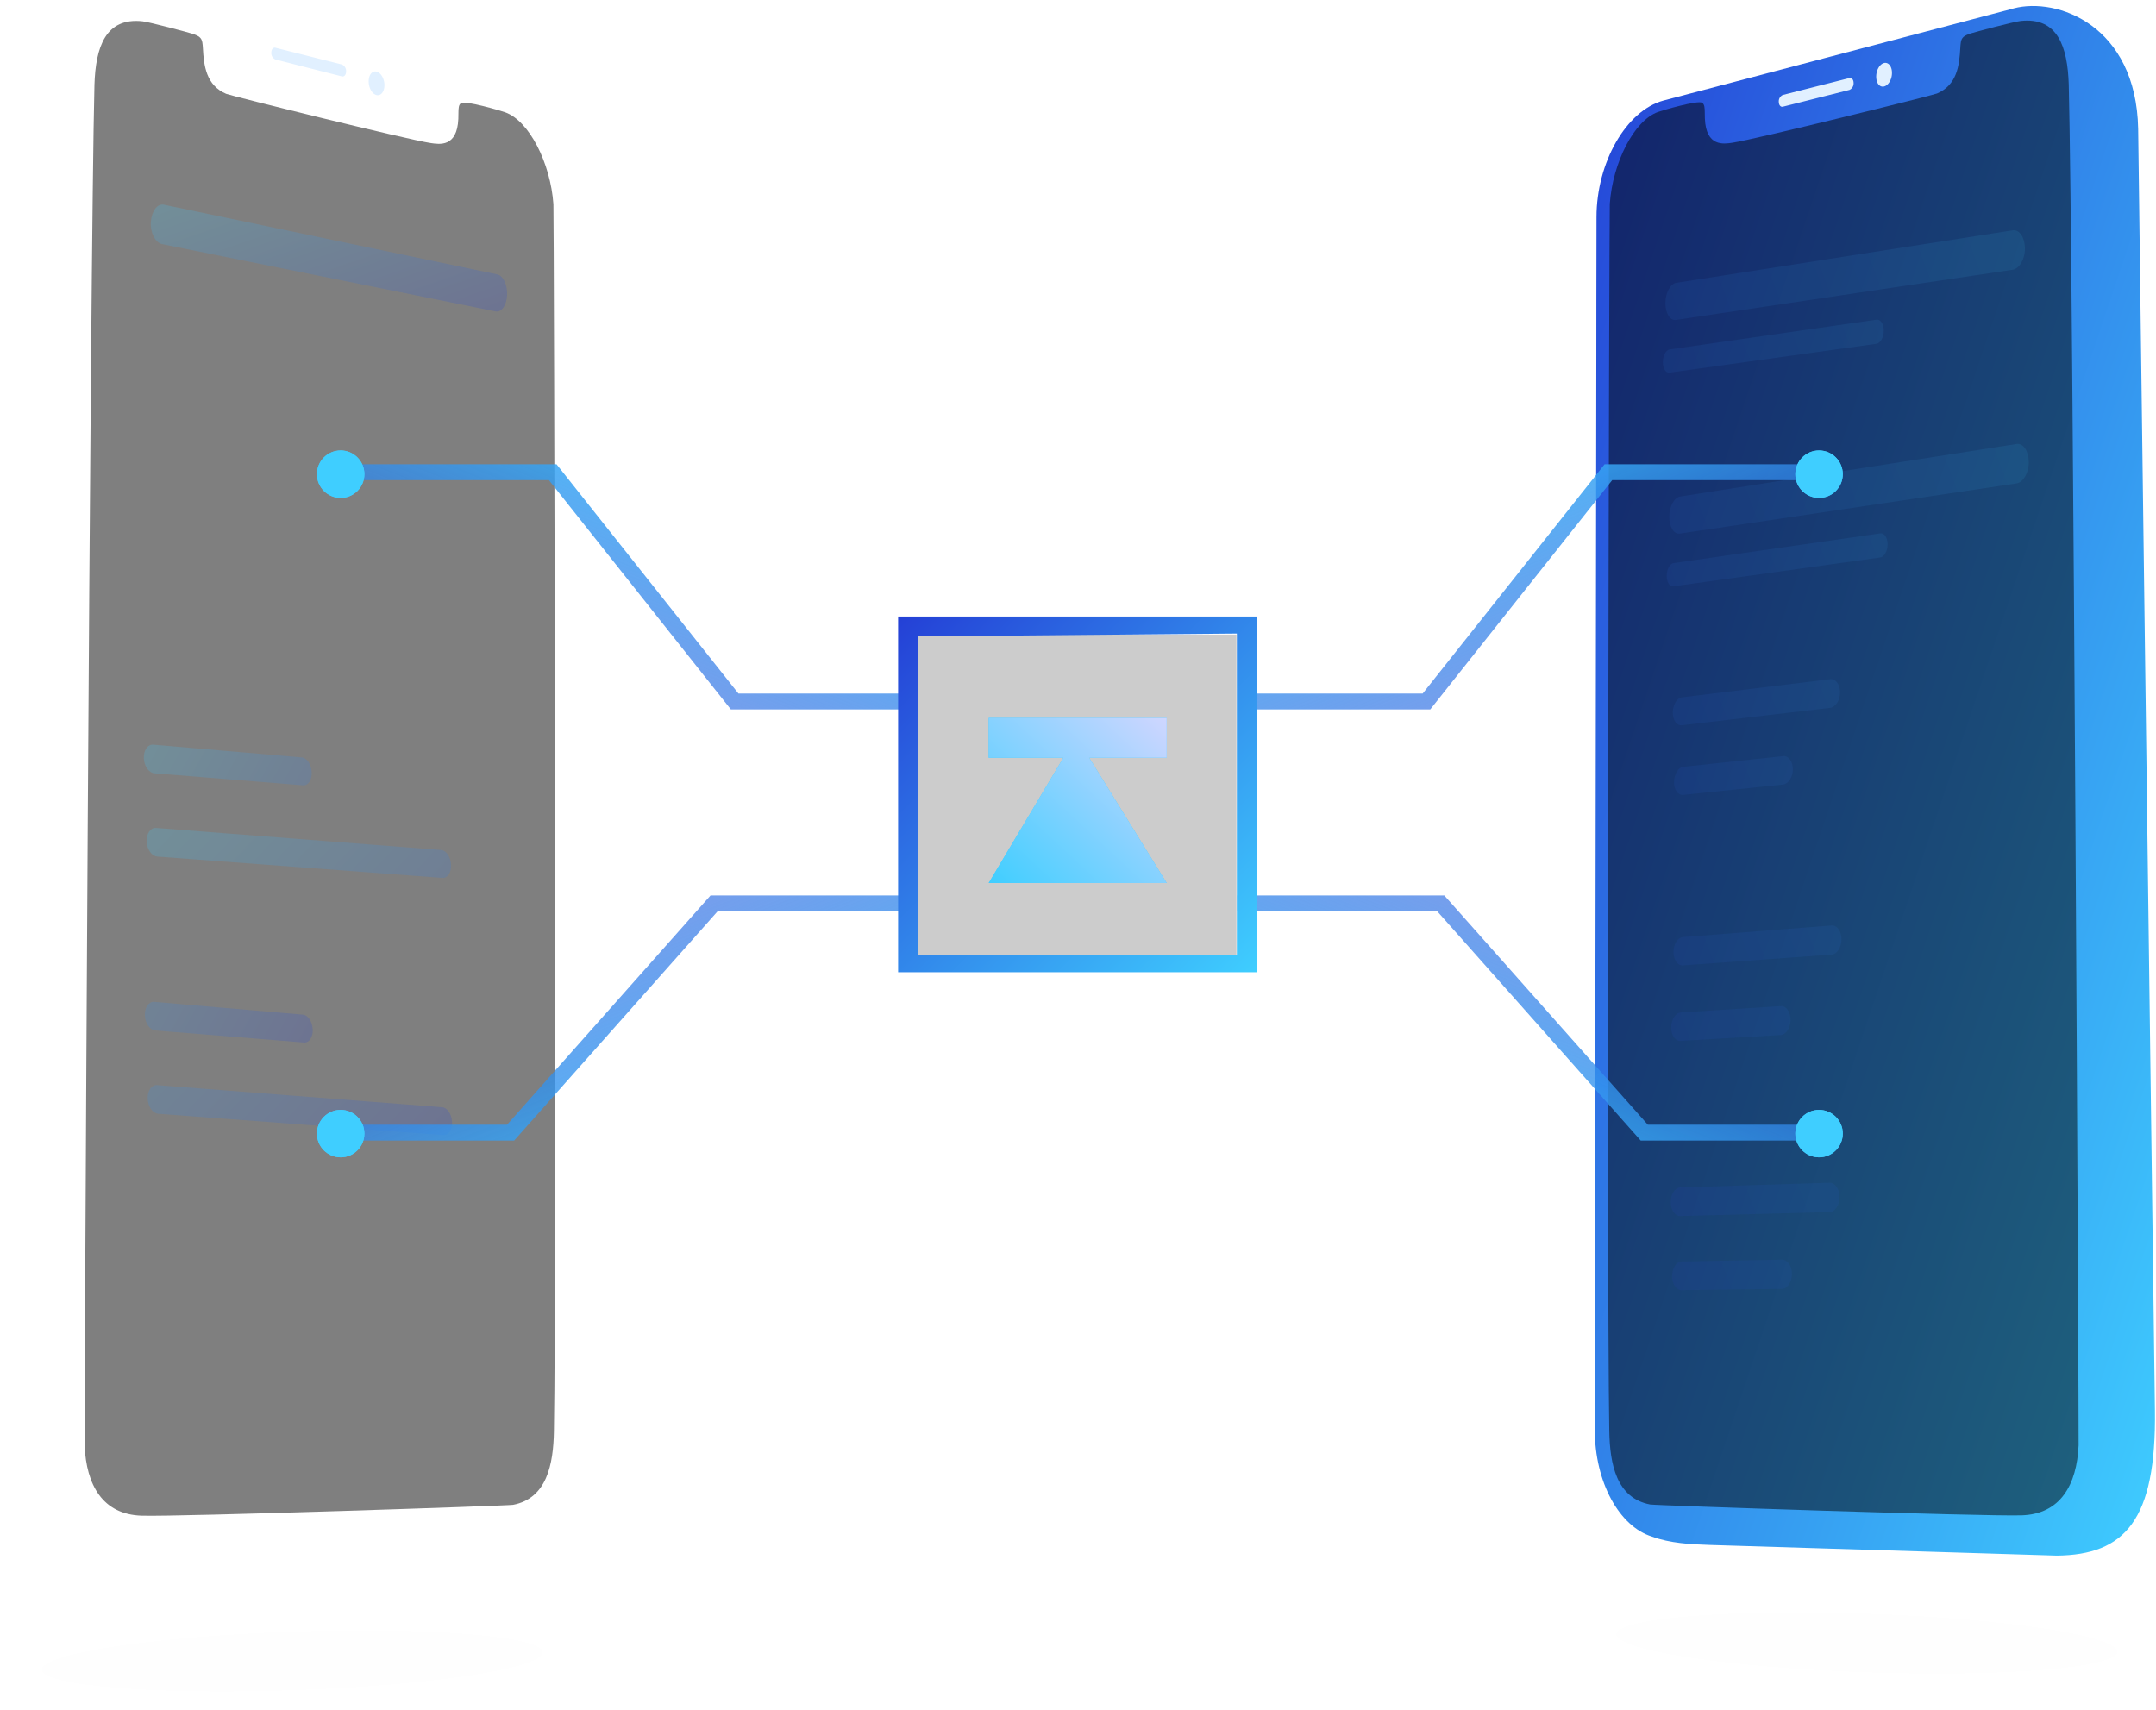 <svg height="472" width="595" xmlns="http://www.w3.org/2000/svg" xmlns:xlink="http://www.w3.org/1999/xlink"><filter id="a" height="203.9%" width="112.3%" x="-6.1%" y="-39.7%"><feOffset dy="2" in="SourceAlpha" result="shadowOffsetOuter1"/><feGaussianBlur in="shadowOffsetOuter1" result="shadowBlurOuter1" stdDeviation="2.5"/><feColorMatrix in="shadowBlurOuter1" values="0 0 0 0 0 0 0 0 0 0 0 0 0 0 0 0 0 0 0.5 0"/></filter><filter id="b" height="203.9%" width="112.3%" x="-6.1%" y="-39.7%"><feOffset dy="2" in="SourceAlpha" result="shadowOffsetOuter1"/><feGaussianBlur in="shadowOffsetOuter1" result="shadowBlurOuter1" stdDeviation="2.5"/><feColorMatrix in="shadowBlurOuter1" values="0 0 0 0 0 0 0 0 0 0 0 0 0 0 0 0 0 0 0.5 0"/></filter><linearGradient id="c"><stop offset="0" stop-color="#2440d6"/><stop offset="1" stop-color="#3fceff"/></linearGradient><linearGradient id="d" x1="0%" xlink:href="#c" y1="0%" y2="100%"/><linearGradient id="e" x1="0%" xlink:href="#c" y1="100%" y2="0%"/><linearGradient id="f" x1="0%" y1="100%" y2="0%"><stop offset="0" stop-color="#2440d6" stop-opacity=".5"/><stop offset="1" stop-color="#3fceff"/></linearGradient><filter id="g" height="286.4%" width="286.3%" x="-93.2%" y="-93.2%"><feGaussianBlur in="SourceGraphic" stdDeviation="4.066"/></filter><filter id="h" height="286.4%" width="286.3%" x="-93.2%" y="-93.2%"><feGaussianBlur in="SourceGraphic" stdDeviation="4.066"/></filter><filter id="i" height="286.4%" width="286.3%" x="-93.2%" y="-93.2%"><feGaussianBlur in="SourceGraphic" stdDeviation="4.066"/></filter><filter id="j" height="286.4%" width="286.3%" x="-93.2%" y="-93.2%"><feGaussianBlur in="SourceGraphic" stdDeviation="4.066"/></filter><linearGradient id="k" x1="0%" y1="100%" y2="0%"><stop offset="0" stop-color="#3fceff"/><stop offset="1" stop-color="#cfd6ff"/></linearGradient><filter id="l" height="134.2%" width="131.7%" x="-15.9%" y="-17.1%"><feGaussianBlur in="SourceGraphic" stdDeviation="2.596"/></filter><g fill="none" fill-rule="evenodd" transform="translate(-3 -1)"><ellipse cx="518.527" cy="452.596" fill="#000" filter="url(#a)" opacity=".05" rx="69.283" ry="8.183" transform="matrix(.999 .035 -.035 .999 16.111 -17.821)"/><ellipse cx="83.527" cy="457.596" fill="#000" filter="url(#b)" opacity=".05" rx="69.283" ry="8.183" transform="matrix(-.999 .035 .035 .999 151.032 -2.636)"/><g fill-rule="nonzero" transform="matrix(1 -.017 .017 1 436.47 4.818)"><path d="m122.272.564-.411.116-96.665 23.676c-10.287 2.572-18.76 16.718-19.03 31.842l-.436 23.329-.257 14.57-5.466 296.689c-.257 14.455 6.288 26.801 15.263 29.746 4.898 1.93 10.8 2.328 15.725 2.572l95.893 4.579c18.72.103 27.644-9.195 27.747-39.687l1.389-353.66c-.09-28.524-21.744-36.716-33.752-33.77z" fill="url(#d)"/><path d="m88.364 17.745c0 1.78-1.003 3.462-2.217 3.756-1.213.295-2.17-.896-2.147-2.713.024-1.817 1.004-3.45 2.205-3.744 1.202-.295 2.182.92 2.159 2.7zm-10.637 2.64a1.967 1.967 0 0 1 -1.187 1.917l-18.423 4.312c-.632.152-1.125-.466-1.112-1.349a1.916 1.916 0 0 1 1.15-1.891l18.422-4.35c.645-.152 1.163.453 1.15 1.361z" fill="#e1f0ff"/><path d="m124.111 4.072c10.253-.939 12.816 7.372 12.97 17.716.41 48.31-3.537 373.543-3.665 375.563-.68 10.858-5.293 18.899-16.059 19.053-10.252.155-101.105-4.451-102.425-4.734-9.292-1.943-10.932-11.334-10.932-20.507-.013-45.492 5.703-336.53 5.895-338.55 1-11.386 7.1-22.9 13.726-25.126 1.282-.45 11.01-3.1 12.201-2.354.705.437.718 1.467.705 2.805v1.582c.205 7.9 5.126 7.102 7.472 6.806 6.33-.81 55.34-12.094 56.698-12.634 5.562-2.251 6.292-7.616 6.638-12.505.03-.522.09-1.042.18-1.557.256-1.286.884-1.775 2.768-2.354 1-.322 11.893-3.023 13.828-3.204z" fill="#000" fill-opacity=".5"/></g><g fill-rule="nonzero" transform="matrix(-1 -.017 -.017 1 573.534 10.831)"><path d="m531.272.564-.411.116-96.665 23.676c-10.287 2.572-18.76 16.718-19.03 31.842l-.437 23.329-.257 14.57-5.465 296.688c-.257 14.455 6.288 26.801 15.263 29.746 4.898 1.93 10.8 2.328 15.725 2.572l95.893 4.579c18.72.103 27.644-9.195 27.747-39.687l1.389-353.66c-.09-28.523-21.744-36.715-33.752-33.769z" fill="url(#d)"/><path d="m31.364 2.745c0 1.78-1.003 3.462-2.217 3.756-1.213.295-2.17-.896-2.147-2.713.024-1.817 1.004-3.45 2.205-3.744 1.202-.295 2.182.92 2.159 2.7zm-10.637 3.64a1.967 1.967 0 0 1 -1.187 1.917l-18.423 4.312c-.632.152-1.125-.466-1.112-1.349a1.916 1.916 0 0 1 1.15-1.891l18.422-4.35c.645-.152 1.163.453 1.15 1.361z" fill="#e1f0ff" transform="matrix(-1 0 0 -1 495.44 24.366)"/><path d="m531.111 5.072c10.253-.939 12.816 7.372 12.97 17.716.41 48.31-3.537 373.543-3.665 375.563-.68 10.858-5.293 18.899-16.059 19.053-10.252.155-101.105-4.451-102.425-4.734-9.292-1.943-10.932-11.334-10.932-20.507-.013-45.492 5.703-336.53 5.895-338.55 1-11.386 7.1-22.9 13.726-25.126 1.282-.45 11.01-3.1 12.201-2.354.705.437.718 1.467.705 2.805v1.582c.205 7.9 5.126 7.102 7.472 6.806 6.33-.81 55.34-12.094 56.698-12.634 5.562-2.251 6.292-7.616 6.638-12.505.03-.522.09-1.042.18-1.557.256-1.286.884-1.775 2.768-2.354 1-.322 11.893-3.023 13.828-3.204z" fill="#000" fill-opacity=".5"/><g fill="url(#e)"><path d="m46.423 130.926-40.953 4.057c-1.43.147-2.548-1.467-2.466-3.606s1.241-3.983 2.671-4.097l40.937-4.27c1.512-.156 2.695 1.492 2.654 3.696s-1.315 4.065-2.843 4.22zm-13.364 20.932-27.59 2.36c-1.43.123-2.547-1.508-2.465-3.655s1.241-3.983 2.671-4.097l27.573-2.459c1.488-.13 2.655 1.533 2.614 3.712-.041 2.18-1.34 4.016-2.803 4.139zm12.542 47.184-41.093 2.238c-1.43.081-2.556-1.64-2.506-3.762.049-2.122 1.249-3.966 2.679-4.056l41.092-2.459c1.512-.09 2.704 1.64 2.663 3.852s-1.323 4.138-2.835 4.187zm-14.442 21.942-27.689 1.123c-1.439.057-2.556-1.64-2.466-3.81.09-2.173 1.25-3.967 2.68-4.033l27.68-1.262c1.487-.073 2.662 1.64 2.613 3.868-.05 2.23-1.332 4.048-2.82 4.114zm12.614 49.12-41.257.345c-1.438 0-2.564-1.738-2.514-3.917.049-2.18 1.249-3.95 2.687-3.975l41.24-.557c1.52 0 2.72 1.778 2.68 4.024-.042 2.245-1.315 4.072-2.836 4.08zm-13.511 20.968-27.746-.156c-1.438 0-2.564-1.786-2.514-3.966.048-2.18 1.248-3.95 2.687-3.95h27.778c1.496 0 2.68 1.803 2.63 4.032-.049 2.229-1.34 4.048-2.835 4.04zm68.74-221.17-93.163 12.178c-1.644.213-2.901-1.902-2.836-4.72.066-2.82 1.455-5.286 3.09-5.516l93.124-12.824c1.85-.254 3.288 1.975 3.288 4.982 0 3.008-1.644 5.654-3.501 5.9zm-37.965 19.762-57.267 6.94c-1.019.124-1.816-1.212-1.767-2.974.05-1.762.904-3.278 1.932-3.434l57.265-7.186c1.101-.14 1.972 1.245 1.931 3.08-.04 1.836-1.01 3.443-2.095 3.574zm37.967-78.762-93.166 12.178c-1.644.213-2.901-1.902-2.836-4.72.066-2.82 1.455-5.286 3.09-5.516l93.125-12.824c1.85-.254 3.288 1.975 3.288 4.982 0 3.008-1.644 5.654-3.501 5.9zm-37.968 19.762-57.267 6.94c-1.019.124-1.816-1.212-1.767-2.974.05-1.762.904-3.278 1.932-3.434l57.266-7.186c1.101-.14 1.972 1.245 1.931 3.08-.04 1.836-1.01 3.443-2.095 3.574z" opacity=".1" transform="matrix(-.999 -.035 -.035 .999 113.279 57.427)"/><g opacity=".2" transform="matrix(.999 .035 -.035 .999 428.515 51.192)"><path d="m99.677 88.835-40.444 7.61c-1.411.271-2.665-1.24-2.77-3.377-.105-2.138.89-4.076 2.304-4.315l40.408-7.82c1.493-.288 2.816 1.25 2.967 3.45.15 2.199-.956 4.163-2.465 4.452z"/><path d="m102.423 228.926-40.953 4.057c-1.43.147-2.548-1.467-2.466-3.606s1.241-3.983 2.671-4.097l40.937-4.27c1.512-.156 2.695 1.492 2.654 3.696s-1.315 4.065-2.843 4.22zm-1-71-40.953 4.057c-1.43.147-2.548-1.467-2.466-3.606s1.241-3.983 2.671-4.097l40.937-4.27c1.512-.156 2.695 1.492 2.654 3.696s-1.315 4.065-2.843 4.22z"/><path d="m99.422 109.847-77.642 14.127c-1.411.272-2.666-1.24-2.77-3.377-.105-2.138.889-4.076 2.304-4.315l77.608-14.337c1.493-.287 2.815 1.25 2.966 3.45s-.955 4.164-2.465 4.452z"/><path d="m102.049 251.926-78.58 7.306c-1.43.148-2.547-1.467-2.465-3.606.082-2.138 1.241-3.982 2.671-4.097l78.563-7.519c1.512-.156 2.695 1.492 2.654 3.696-.04 2.204-1.315 4.065-2.843 4.22zm-1-71-78.58 7.306c-1.43.148-2.547-1.467-2.465-3.606.082-2.138 1.241-3.982 2.671-4.097l78.563-7.519c1.512-.156 2.695 1.492 2.654 3.696-.04 2.204-1.315 4.065-2.843 4.22z"/><path d="m99.513 50.53-85.22 16.458c-1.004.211-1.914-1.05-2.019-2.81-.104-1.759.615-3.344 1.625-3.588l85.198-16.704c1.085-.234 2.074 1.07 2.193 2.902s-.708 3.516-1.777 3.742z"/><path d="m96.685 11.895-91.749 20.25c-1.618.356-3.055-1.64-3.236-4.455-.18-2.814.989-5.392 2.598-5.763l91.652-20.892c1.82-.414 3.447 1.68 3.709 4.677.262 2.996-1.145 5.776-2.974 6.183z"/><path d="m98.847 31.543-56.443 11.905c-1.005.212-1.916-1.05-2.02-2.809-.104-1.76.615-3.344 1.625-3.589l56.421-12.15c1.085-.235 2.073 1.069 2.192 2.9.12 1.833-.707 3.518-1.776 3.743z"/></g></g></g><g transform="translate(90.468 125.326)"><path d="m165.479 69.28h-50.2l-50.209-63.28h-61.07" stroke="url(#f)" stroke-width="4.37"/><path d="m414.206 69.28h-50.2l-50.209-63.28h-57.797" stroke="url(#f)" stroke-width="4.37" transform="matrix(-1 0 0 1 670.206 0)"/><path d="m165.752 188.28h-56.149l-56.16-63.28h-52.443" stroke="url(#f)" stroke-width="4.37" transform="matrix(1 0 0 -1 0 313.28)"/><path d="m418.752 188.28h-56.149l-56.16-63.28h-52.443" stroke="url(#f)" stroke-width="4.37" transform="matrix(-1 0 0 -1 672.752 313.28)"/><g fill="#3fceff"><ellipse cx="6.546" cy="6.546" filter="url(#g)" rx="6.546" ry="6.546"/><ellipse cx="414.546" cy="6.546" filter="url(#h)" rx="6.546" ry="6.546"/><ellipse cx="6.546" cy="188.546" filter="url(#i)" rx="6.546" ry="6.546"/><ellipse cx="414.546" cy="188.546" filter="url(#j)" rx="6.546" ry="6.546"/><ellipse cx="6.546" cy="6.546" rx="6.546" ry="6.546"/><ellipse cx="414.546" cy="6.546" rx="6.546" ry="6.546"/><ellipse cx="6.546" cy="188.546" rx="6.546" ry="6.546"/><ellipse cx="414.546" cy="188.546" rx="6.546" ry="6.546"/></g><g transform="translate(160.388 45.823)"><path d="m5 5h88.377v89.464h-88.377z" fill="#000" opacity=".2"/><path d="m74.12 38.998h-21.391l21.391 34.564h-49.12l20.599-34.564h-20.599v-10.998h49.12z" fill="#3fceff"/><path d="m74.12 38.998h-21.391l21.391 34.564h-49.12l20.599-34.564h-20.599v-10.998h49.12z" fill="url(#k)" filter="url(#l)"/><path d="m5.546 5.499v87.98h87.94v-88.766l-87.94.787zm-5.546-5.499h99.031v98.192h-99.031z" fill="url(#d)" fill-rule="nonzero"/></g></g></g></svg>